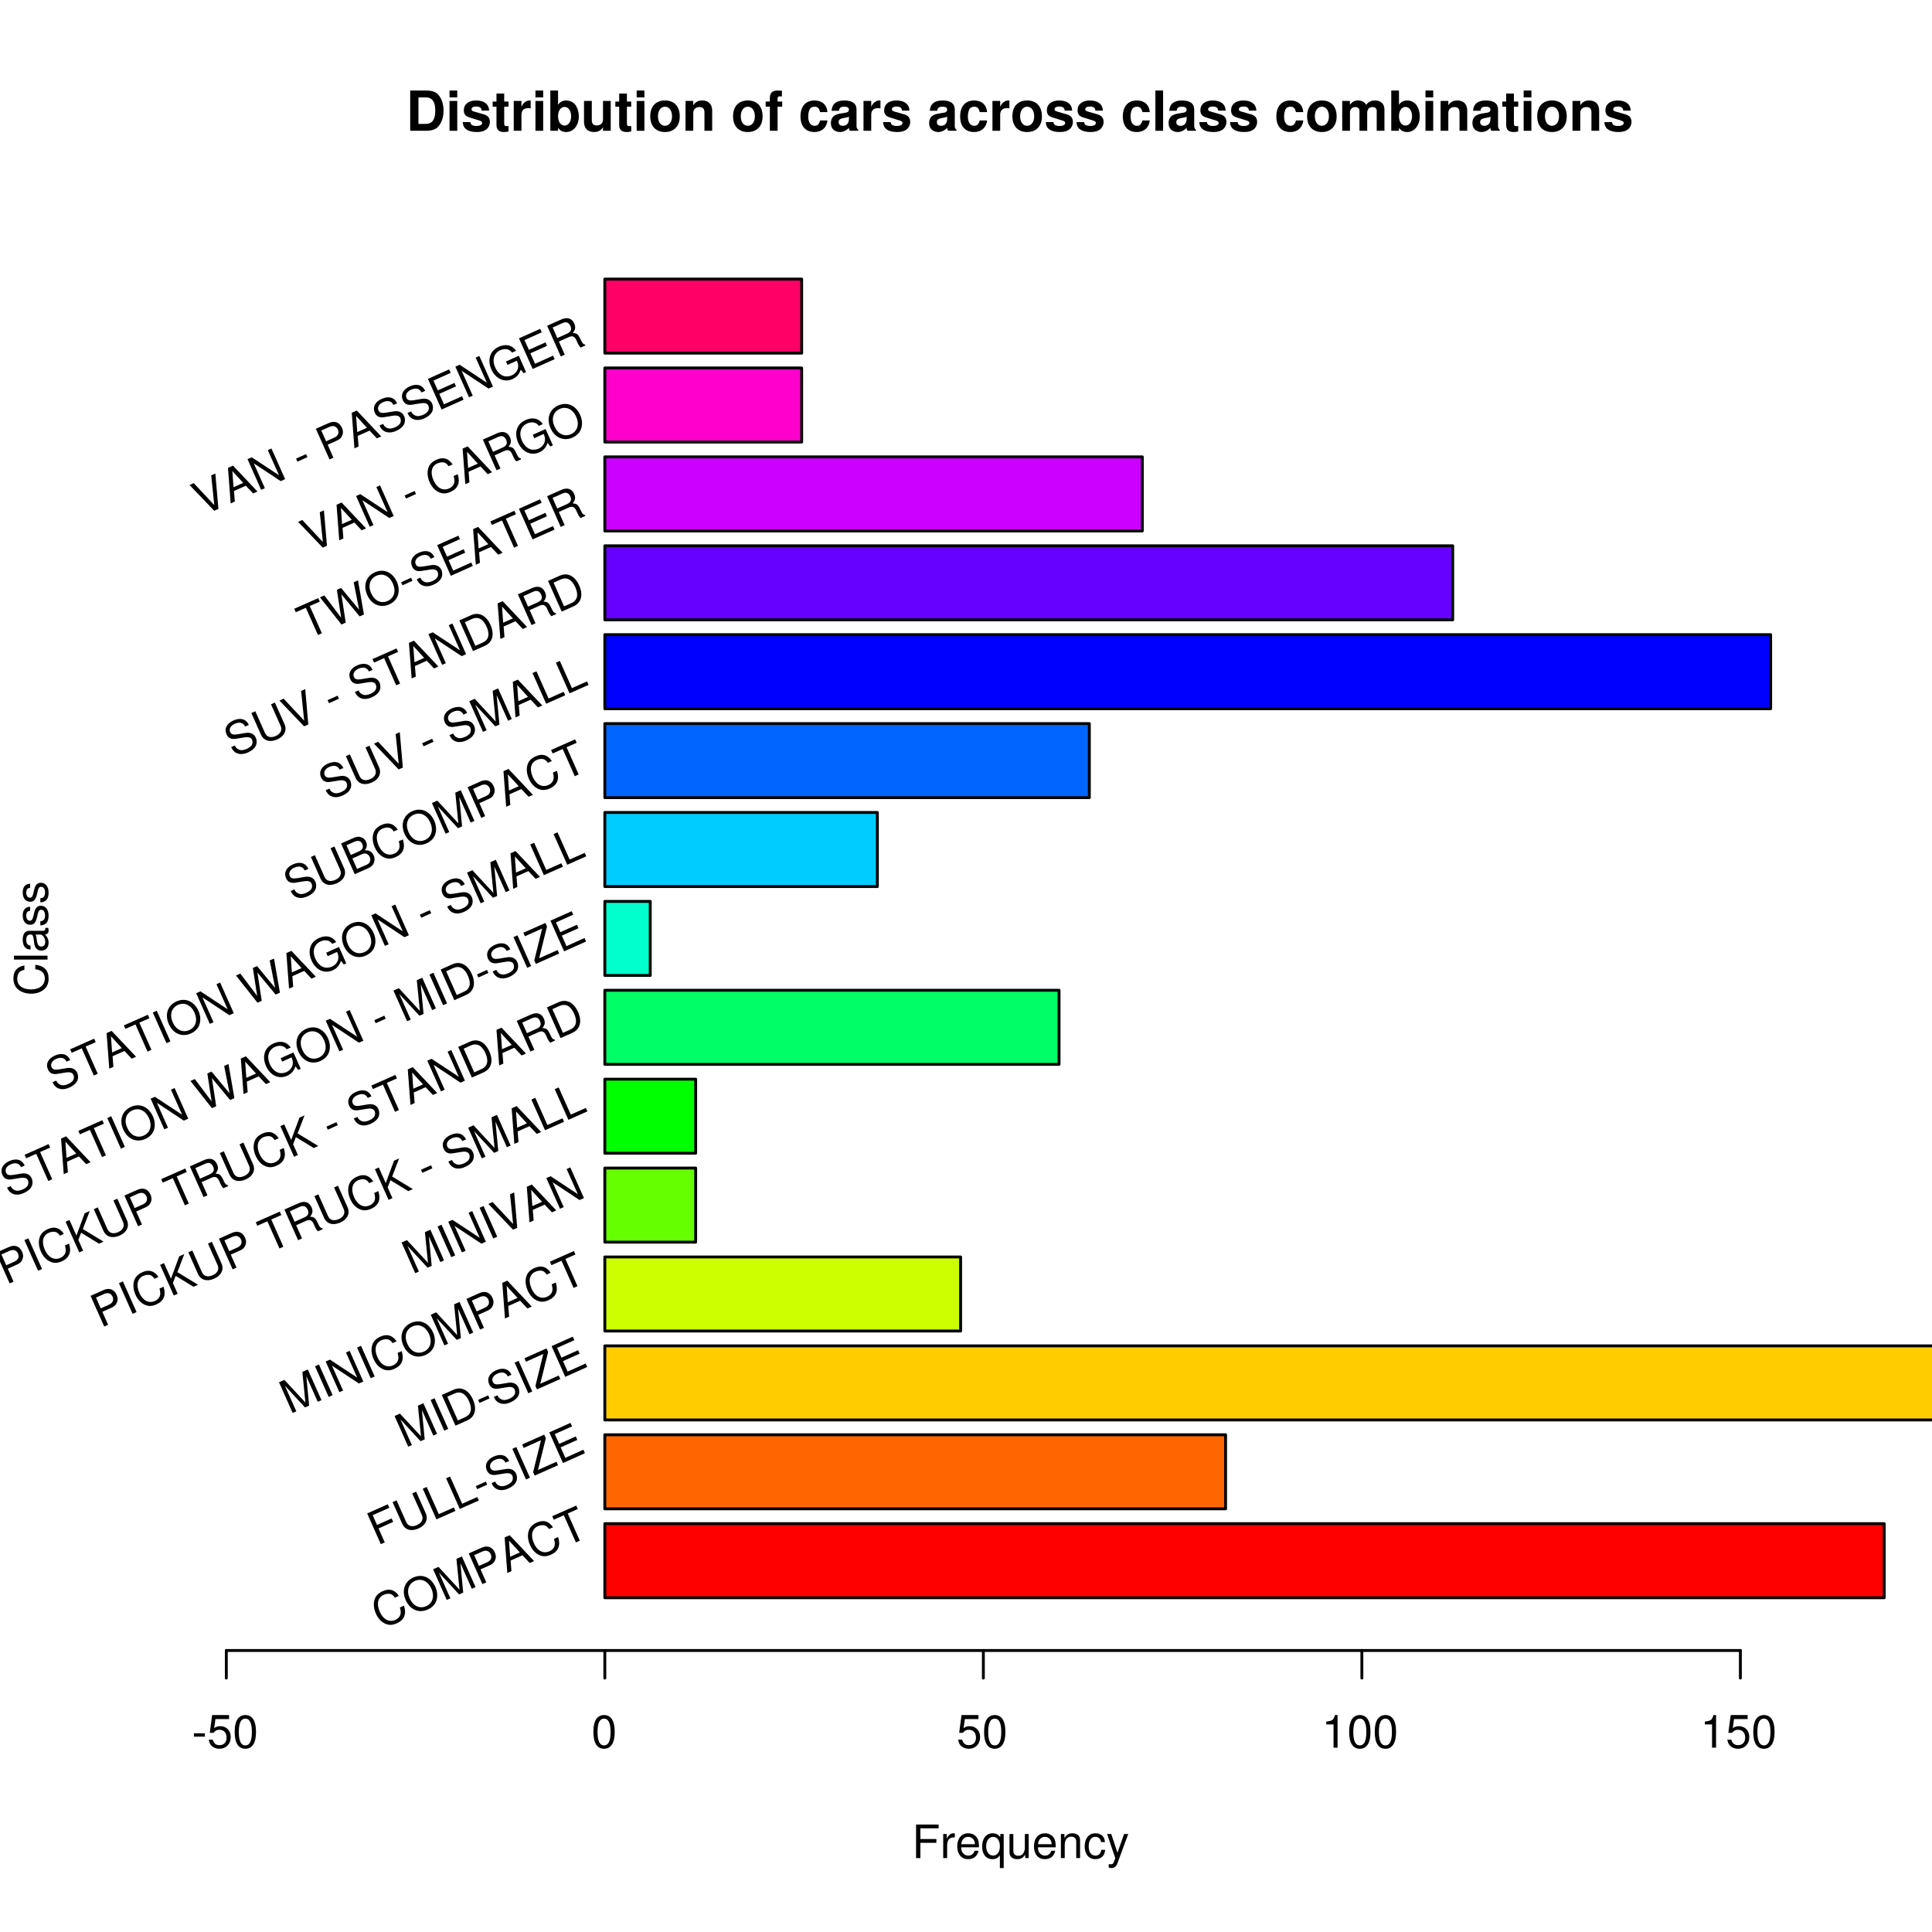 <?xml version="1.0" encoding="UTF-8"?>
<svg xmlns="http://www.w3.org/2000/svg" xmlns:xlink="http://www.w3.org/1999/xlink" width="504pt" height="504pt" viewBox="0 0 504 504" version="1.1">
<defs>
<g>
<symbol overflow="visible" id="glyph0-0">
<path style="stroke:none;" d=""/>
</symbol>
<symbol overflow="visible" id="glyph0-1">
<path style="stroke:none;" d="M 1.109 0 L 5.219 0 C 6.812 0 7.828 -0.375 8.531 -1.219 C 9.359 -2.203 9.812 -3.625 9.812 -5.266 C 9.812 -6.875 9.359 -8.297 8.531 -9.297 C 7.828 -10.141 6.828 -10.5 5.219 -10.5 L 1.109 -10.5 Z M 3.266 -1.797 L 3.266 -8.703 L 5.219 -8.703 C 6.844 -8.703 7.656 -7.562 7.656 -5.25 C 7.656 -2.938 6.844 -1.797 5.219 -1.797 Z M 3.266 -1.797 "/>
</symbol>
<symbol overflow="visible" id="glyph0-2">
<path style="stroke:none;" d="M 2.984 -7.781 L 0.969 -7.781 L 0.969 0 L 2.984 0 Z M 2.984 -10.5 L 0.969 -10.5 L 0.969 -8.703 L 2.984 -8.703 Z M 2.984 -10.5 "/>
</symbol>
<symbol overflow="visible" id="glyph0-3">
<path style="stroke:none;" d="M 7.281 -5.266 C 7.25 -6.922 5.984 -7.906 3.891 -7.906 C 1.922 -7.906 0.688 -6.922 0.688 -5.312 C 0.688 -4.797 0.844 -4.344 1.125 -4.047 C 1.391 -3.781 1.641 -3.641 2.391 -3.406 L 4.797 -2.656 C 5.297 -2.5 5.469 -2.328 5.469 -2.016 C 5.469 -1.547 4.906 -1.25 3.969 -1.25 C 3.453 -1.25 3.047 -1.359 2.781 -1.531 C 2.562 -1.688 2.484 -1.844 2.391 -2.266 L 0.422 -2.266 C 0.469 -0.562 1.734 0.328 4.094 0.328 C 5.172 0.328 6 0.094 6.562 -0.359 C 7.141 -0.828 7.484 -1.547 7.484 -2.312 C 7.484 -3.312 6.984 -3.969 5.969 -4.266 L 3.422 -5 C 2.859 -5.172 2.703 -5.281 2.703 -5.609 C 2.703 -6.031 3.172 -6.328 3.875 -6.328 C 4.844 -6.328 5.312 -5.984 5.328 -5.266 Z M 7.281 -5.266 "/>
</symbol>
<symbol overflow="visible" id="glyph0-4">
<path style="stroke:none;" d="M 4.344 -7.625 L 3.219 -7.625 L 3.219 -9.703 L 1.203 -9.703 L 1.203 -7.625 L 0.203 -7.625 L 0.203 -6.281 L 1.203 -6.281 L 1.203 -1.5 C 1.203 -0.281 1.844 0.328 3.172 0.328 C 3.609 0.328 3.969 0.281 4.344 0.172 L 4.344 -1.234 C 4.141 -1.203 4.016 -1.203 3.875 -1.203 C 3.344 -1.203 3.219 -1.359 3.219 -2.047 L 3.219 -6.281 L 4.344 -6.281 Z M 4.344 -7.625 "/>
</symbol>
<symbol overflow="visible" id="glyph0-5">
<path style="stroke:none;" d="M 0.906 -7.781 L 0.906 0 L 2.922 0 L 2.922 -4.141 C 2.922 -5.312 3.516 -5.906 4.703 -5.906 C 4.906 -5.906 5.062 -5.891 5.328 -5.844 L 5.328 -7.891 C 5.219 -7.906 5.141 -7.906 5.078 -7.906 C 4.156 -7.906 3.359 -7.297 2.922 -6.25 L 2.922 -7.781 Z M 0.906 -7.781 "/>
</symbol>
<symbol overflow="visible" id="glyph0-6">
<path style="stroke:none;" d="M 0.844 -10.5 L 0.844 0 L 2.859 0 L 2.859 -0.797 C 3.359 -0.031 4.031 0.328 5.016 0.328 C 6.875 0.328 8.281 -1.438 8.281 -3.781 C 8.281 -4.844 7.969 -5.906 7.453 -6.656 C 6.922 -7.422 5.969 -7.906 5.016 -7.906 C 4.047 -7.906 3.359 -7.547 2.859 -6.766 L 2.859 -10.5 Z M 4.562 -6.219 C 5.562 -6.219 6.266 -5.219 6.266 -3.781 C 6.266 -2.359 5.562 -1.359 4.562 -1.359 C 3.547 -1.359 2.859 -2.328 2.859 -3.812 C 2.859 -5.234 3.562 -6.219 4.562 -6.219 Z M 4.562 -6.219 "/>
</symbol>
<symbol overflow="visible" id="glyph0-7">
<path style="stroke:none;" d="M 7.797 0 L 7.797 -7.781 L 5.781 -7.781 L 5.781 -2.906 C 5.781 -1.984 5.125 -1.391 4.156 -1.391 C 3.281 -1.391 2.859 -1.844 2.859 -2.781 L 2.859 -7.781 L 0.828 -7.781 L 0.828 -2.359 C 0.828 -0.641 1.781 0.328 3.438 0.328 C 4.5 0.328 5.203 -0.062 5.781 -0.922 L 5.781 0 Z M 7.797 0 "/>
</symbol>
<symbol overflow="visible" id="glyph0-8">
<path style="stroke:none;" d="M 4.344 -7.906 C 1.953 -7.906 0.5 -6.344 0.5 -3.781 C 0.5 -1.219 1.953 0.328 4.344 0.328 C 6.719 0.328 8.203 -1.234 8.203 -3.734 C 8.203 -6.375 6.766 -7.906 4.344 -7.906 Z M 4.344 -6.281 C 5.453 -6.281 6.188 -5.281 6.188 -3.766 C 6.188 -2.312 5.438 -1.297 4.344 -1.297 C 3.25 -1.297 2.516 -2.312 2.516 -3.781 C 2.516 -5.266 3.25 -6.281 4.344 -6.281 Z M 4.344 -6.281 "/>
</symbol>
<symbol overflow="visible" id="glyph0-9">
<path style="stroke:none;" d="M 0.906 -7.781 L 0.906 0 L 2.922 0 L 2.922 -4.672 C 2.922 -5.594 3.578 -6.188 4.547 -6.188 C 5.422 -6.188 5.844 -5.719 5.844 -4.797 L 5.844 0 L 7.859 0 L 7.859 -5.219 C 7.859 -6.922 6.922 -7.906 5.266 -7.906 C 4.203 -7.906 3.5 -7.516 2.922 -6.656 L 2.922 -7.781 Z M 0.906 -7.781 "/>
</symbol>
<symbol overflow="visible" id="glyph0-10">
<path style="stroke:none;" d=""/>
</symbol>
<symbol overflow="visible" id="glyph0-11">
<path style="stroke:none;" d="M 4.516 -7.625 L 3.312 -7.625 L 3.312 -8.391 C 3.312 -8.781 3.484 -8.984 3.859 -8.984 C 4.031 -8.984 4.266 -8.969 4.438 -8.953 L 4.438 -10.453 C 4.062 -10.484 3.562 -10.5 3.281 -10.5 C 1.938 -10.5 1.297 -9.875 1.297 -8.562 L 1.297 -7.625 L 0.203 -7.625 L 0.203 -6.281 L 1.297 -6.281 L 1.297 0 L 3.312 0 L 3.312 -6.281 L 4.516 -6.281 Z M 4.516 -7.625 "/>
</symbol>
<symbol overflow="visible" id="glyph0-12">
<path style="stroke:none;" d="M 7.516 -4.875 C 7.375 -6.766 6.109 -7.906 4.156 -7.906 C 1.844 -7.906 0.484 -6.375 0.484 -3.734 C 0.484 -1.172 1.828 0.328 4.141 0.328 C 6.016 0.328 7.328 -0.828 7.516 -2.688 L 5.594 -2.688 C 5.328 -1.688 4.922 -1.297 4.156 -1.297 C 3.125 -1.297 2.5 -2.219 2.5 -3.734 C 2.5 -4.469 2.656 -5.156 2.891 -5.625 C 3.125 -6.047 3.578 -6.281 4.156 -6.281 C 4.969 -6.281 5.359 -5.891 5.594 -4.875 Z M 7.516 -4.875 "/>
</symbol>
<symbol overflow="visible" id="glyph0-13">
<path style="stroke:none;" d="M 7.547 -0.25 C 7.188 -0.578 7.094 -0.797 7.094 -1.203 L 7.094 -5.516 C 7.094 -7.109 6 -7.906 3.906 -7.906 C 1.797 -7.906 0.703 -7.016 0.578 -5.219 L 2.516 -5.219 C 2.625 -6.016 2.953 -6.281 3.953 -6.281 C 4.719 -6.281 5.109 -6.016 5.109 -5.5 C 5.109 -5.25 4.984 -5.016 4.766 -4.891 C 4.5 -4.75 4.5 -4.75 3.5 -4.594 L 2.688 -4.453 C 1.156 -4.188 0.406 -3.406 0.406 -2 C 0.406 -1.344 0.594 -0.797 0.953 -0.406 C 1.391 0.062 2.078 0.328 2.766 0.328 C 3.625 0.328 4.422 -0.047 5.125 -0.781 C 5.125 -0.375 5.172 -0.234 5.359 0 L 7.547 0 Z M 5.109 -3.125 C 5.109 -1.953 4.531 -1.297 3.516 -1.297 C 2.844 -1.297 2.422 -1.656 2.422 -2.234 C 2.422 -2.844 2.734 -3.125 3.578 -3.297 L 4.266 -3.422 C 4.797 -3.531 4.891 -3.562 5.109 -3.672 Z M 5.109 -3.125 "/>
</symbol>
<symbol overflow="visible" id="glyph0-14">
<path style="stroke:none;" d="M 2.984 -10.5 L 0.969 -10.5 L 0.969 0 L 2.984 0 Z M 2.984 -10.5 "/>
</symbol>
<symbol overflow="visible" id="glyph0-15">
<path style="stroke:none;" d="M 0.859 -7.781 L 0.859 0 L 2.875 0 L 2.875 -4.672 C 2.875 -5.625 3.406 -6.188 4.266 -6.188 C 4.938 -6.188 5.359 -5.812 5.359 -5.188 L 5.359 0 L 7.375 0 L 7.375 -4.672 C 7.375 -5.625 7.891 -6.188 8.766 -6.188 C 9.438 -6.188 9.859 -5.812 9.859 -5.188 L 9.859 0 L 11.875 0 L 11.875 -5.5 C 11.875 -7.016 10.953 -7.906 9.391 -7.906 C 8.406 -7.906 7.719 -7.562 7.109 -6.75 C 6.734 -7.484 5.969 -7.906 5 -7.906 C 4.109 -7.906 3.531 -7.609 2.859 -6.812 L 2.859 -7.781 Z M 0.859 -7.781 "/>
</symbol>
<symbol overflow="visible" id="glyph1-0">
<path style="stroke:none;" d=""/>
</symbol>
<symbol overflow="visible" id="glyph1-1">
<path style="stroke:none;" d="M 2.203 -3.984 L 6.375 -3.984 L 6.375 -4.969 L 2.203 -4.969 L 2.203 -7.766 L 6.953 -7.766 L 6.953 -8.75 L 1.078 -8.75 L 1.078 0 L 2.203 0 Z M 2.203 -3.984 "/>
</symbol>
<symbol overflow="visible" id="glyph1-2">
<path style="stroke:none;" d="M 0.828 -6.281 L 0.828 0 L 1.844 0 L 1.844 -3.266 C 1.844 -4.156 2.062 -4.75 2.547 -5.094 C 2.859 -5.328 3.156 -5.406 3.859 -5.406 L 3.859 -6.438 C 3.688 -6.453 3.594 -6.469 3.469 -6.469 C 2.812 -6.469 2.328 -6.078 1.75 -5.141 L 1.75 -6.281 Z M 0.828 -6.281 "/>
</symbol>
<symbol overflow="visible" id="glyph1-3">
<path style="stroke:none;" d="M 6.156 -2.812 C 6.156 -3.766 6.078 -4.344 5.906 -4.812 C 5.5 -5.844 4.531 -6.469 3.359 -6.469 C 1.609 -6.469 0.484 -5.125 0.484 -3.062 C 0.484 -1 1.578 0.281 3.344 0.281 C 4.781 0.281 5.766 -0.547 6.031 -1.906 L 5.016 -1.906 C 4.734 -1.078 4.172 -0.641 3.375 -0.641 C 2.734 -0.641 2.203 -0.938 1.859 -1.469 C 1.625 -1.828 1.531 -2.188 1.531 -2.812 Z M 1.547 -3.625 C 1.625 -4.781 2.344 -5.547 3.344 -5.547 C 4.328 -5.547 5.094 -4.734 5.094 -3.703 C 5.094 -3.672 5.094 -3.641 5.078 -3.625 Z M 1.547 -3.625 "/>
</symbol>
<symbol overflow="visible" id="glyph1-4">
<path style="stroke:none;" d="M 5.938 2.609 L 5.938 -6.281 L 5.047 -6.281 L 5.047 -5.453 C 4.578 -6.109 3.875 -6.469 3.047 -6.469 C 1.391 -6.469 0.312 -5.109 0.312 -3.031 C 0.312 -0.984 1.344 0.281 3 0.281 C 3.875 0.281 4.469 -0.031 4.938 -0.719 L 4.938 2.609 Z M 3.188 -5.531 C 4.266 -5.531 4.938 -4.578 4.938 -3.062 C 4.938 -1.625 4.25 -0.656 3.188 -0.656 C 2.094 -0.656 1.359 -1.625 1.359 -3.094 C 1.359 -4.547 2.094 -5.531 3.188 -5.531 Z M 3.188 -5.531 "/>
</symbol>
<symbol overflow="visible" id="glyph1-5">
<path style="stroke:none;" d="M 5.781 0 L 5.781 -6.281 L 4.781 -6.281 L 4.781 -2.719 C 4.781 -1.438 4.109 -0.594 3.078 -0.594 C 2.281 -0.594 1.781 -1.078 1.781 -1.844 L 1.781 -6.281 L 0.781 -6.281 L 0.781 -1.438 C 0.781 -0.391 1.562 0.281 2.781 0.281 C 3.703 0.281 4.297 -0.047 4.891 -0.875 L 4.891 0 Z M 5.781 0 "/>
</symbol>
<symbol overflow="visible" id="glyph1-6">
<path style="stroke:none;" d="M 0.844 -6.281 L 0.844 0 L 1.844 0 L 1.844 -3.469 C 1.844 -4.75 2.516 -5.594 3.547 -5.594 C 4.344 -5.594 4.844 -5.109 4.844 -4.359 L 4.844 0 L 5.844 0 L 5.844 -4.75 C 5.844 -5.797 5.062 -6.469 3.859 -6.469 C 2.922 -6.469 2.312 -6.109 1.766 -5.234 L 1.766 -6.281 Z M 0.844 -6.281 "/>
</symbol>
<symbol overflow="visible" id="glyph1-7">
<path style="stroke:none;" d="M 5.656 -4.172 C 5.609 -4.781 5.469 -5.188 5.234 -5.531 C 4.797 -6.125 4.047 -6.469 3.172 -6.469 C 1.469 -6.469 0.375 -5.125 0.375 -3.031 C 0.375 -1.016 1.453 0.281 3.156 0.281 C 4.656 0.281 5.609 -0.625 5.719 -2.156 L 4.719 -2.156 C 4.547 -1.156 4.031 -0.641 3.188 -0.641 C 2.078 -0.641 1.422 -1.547 1.422 -3.031 C 1.422 -4.609 2.062 -5.547 3.156 -5.547 C 4 -5.547 4.531 -5.047 4.641 -4.172 Z M 5.656 -4.172 "/>
</symbol>
<symbol overflow="visible" id="glyph1-8">
<path style="stroke:none;" d="M 4.656 -6.281 L 2.922 -1.391 L 1.312 -6.281 L 0.234 -6.281 L 2.359 0.031 L 1.984 1.016 C 1.828 1.469 1.594 1.625 1.172 1.625 C 1.031 1.625 0.859 1.609 0.641 1.562 L 0.641 2.453 C 0.859 2.562 1.062 2.609 1.312 2.609 C 1.641 2.609 1.984 2.516 2.25 2.312 C 2.562 2.094 2.75 1.828 2.938 1.312 L 5.734 -6.281 Z M 4.656 -6.281 "/>
</symbol>
<symbol overflow="visible" id="glyph1-9">
<path style="stroke:none;" d="M 3.406 -3.75 L 0.547 -3.75 L 0.547 -2.875 L 3.406 -2.875 Z M 3.406 -3.75 "/>
</symbol>
<symbol overflow="visible" id="glyph1-10">
<path style="stroke:none;" d="M 5.719 -8.516 L 1.312 -8.516 L 0.688 -3.875 L 1.656 -3.875 C 2.141 -4.469 2.562 -4.672 3.219 -4.672 C 4.359 -4.672 5.078 -3.891 5.078 -2.625 C 5.078 -1.406 4.375 -0.656 3.219 -0.656 C 2.297 -0.656 1.734 -1.125 1.469 -2.094 L 0.422 -2.094 C 0.562 -1.391 0.688 -1.062 0.938 -0.75 C 1.422 -0.094 2.281 0.281 3.234 0.281 C 4.953 0.281 6.156 -0.969 6.156 -2.766 C 6.156 -4.453 5.047 -5.609 3.406 -5.609 C 2.812 -5.609 2.328 -5.453 1.844 -5.094 L 2.172 -7.469 L 5.719 -7.469 Z M 5.719 -8.516 "/>
</symbol>
<symbol overflow="visible" id="glyph1-11">
<path style="stroke:none;" d="M 3.297 -8.516 C 2.516 -8.516 1.781 -8.156 1.344 -7.578 C 0.797 -6.828 0.516 -5.688 0.516 -4.109 C 0.516 -1.25 1.469 0.281 3.297 0.281 C 5.094 0.281 6.078 -1.25 6.078 -4.047 C 6.078 -5.703 5.812 -6.797 5.25 -7.578 C 4.812 -8.172 4.109 -8.516 3.297 -8.516 Z M 3.297 -7.578 C 4.438 -7.578 5 -6.422 5 -4.141 C 5 -1.734 4.453 -0.594 3.281 -0.594 C 2.156 -0.594 1.594 -1.781 1.594 -4.109 C 1.594 -6.438 2.156 -7.578 3.297 -7.578 Z M 3.297 -7.578 "/>
</symbol>
<symbol overflow="visible" id="glyph1-12">
<path style="stroke:none;" d="M 3.109 -6.062 L 3.109 0 L 4.156 0 L 4.156 -8.516 L 3.469 -8.516 C 3.094 -7.203 2.859 -7.016 1.219 -6.812 L 1.219 -6.062 Z M 3.109 -6.062 "/>
</symbol>
<symbol overflow="visible" id="glyph2-0">
<path style="stroke:none;" d=""/>
</symbol>
<symbol overflow="visible" id="glyph2-1">
<path style="stroke:none;" d="M -6.031 -7.938 C -7.953 -7.594 -8.891 -6.484 -8.891 -4.578 C -8.891 -3.391 -8.516 -2.453 -7.797 -1.797 C -6.938 -1.016 -5.688 -0.578 -4.266 -0.578 C -2.828 -0.578 -1.594 -1.016 -0.75 -1.844 C -0.047 -2.516 0.281 -3.391 0.281 -4.531 C 0.281 -6.656 -0.875 -7.859 -3.188 -8.125 L -3.188 -6.969 C -2.594 -6.875 -2.188 -6.75 -1.844 -6.578 C -1.109 -6.219 -0.703 -5.469 -0.703 -4.531 C -0.703 -2.797 -2.094 -1.688 -4.281 -1.688 C -6.531 -1.688 -7.906 -2.75 -7.906 -4.438 C -7.906 -5.141 -7.688 -5.812 -7.359 -6.172 C -7.062 -6.484 -6.688 -6.672 -6.031 -6.797 Z M -6.031 -7.938 "/>
</symbol>
<symbol overflow="visible" id="glyph2-2">
<path style="stroke:none;" d="M -8.75 -1.828 L -8.75 -0.812 L 0 -0.812 L 0 -1.828 Z M -8.75 -1.828 "/>
</symbol>
<symbol overflow="visible" id="glyph2-3">
<path style="stroke:none;" d="M -0.594 -6.422 C -0.562 -6.312 -0.562 -6.266 -0.562 -6.203 C -0.562 -5.859 -0.75 -5.656 -1.062 -5.656 L -4.75 -5.656 C -5.875 -5.656 -6.469 -4.844 -6.469 -3.297 C -6.469 -2.391 -6.203 -1.625 -5.734 -1.219 C -5.406 -0.922 -5.047 -0.797 -4.422 -0.781 L -4.422 -1.781 C -5.203 -1.875 -5.547 -2.328 -5.547 -3.266 C -5.547 -4.156 -5.203 -4.672 -4.609 -4.672 L -4.344 -4.672 C -3.922 -4.672 -3.75 -4.422 -3.641 -3.625 C -3.469 -2.203 -3.422 -1.984 -3.266 -1.609 C -2.969 -0.875 -2.406 -0.5 -1.578 -0.5 C -0.438 -0.5 0.281 -1.297 0.281 -2.562 C 0.281 -3.359 0 -4 -0.641 -4.703 C -0.016 -4.781 0.281 -5.094 0.281 -5.734 C 0.281 -5.938 0.25 -6.094 0.172 -6.422 Z M -1.984 -4.672 C -1.641 -4.672 -1.438 -4.578 -1.156 -4.266 C -0.797 -3.859 -0.594 -3.375 -0.594 -2.781 C -0.594 -2 -0.969 -1.547 -1.609 -1.547 C -2.266 -1.547 -2.609 -1.984 -2.766 -3.062 C -2.906 -4.109 -2.953 -4.328 -3.109 -4.672 Z M -1.984 -4.672 "/>
</symbol>
<symbol overflow="visible" id="glyph2-4">
<path style="stroke:none;" d="M -4.531 -5.25 C -5.766 -5.25 -6.469 -4.422 -6.469 -2.969 C -6.469 -1.516 -5.719 -0.562 -4.547 -0.562 C -3.562 -0.562 -3.094 -1.062 -2.734 -2.562 L -2.516 -3.484 C -2.344 -4.188 -2.094 -4.469 -1.625 -4.469 C -1.047 -4.469 -0.641 -3.875 -0.641 -3 C -0.641 -2.453 -0.797 -2 -1.062 -1.75 C -1.25 -1.594 -1.422 -1.531 -1.875 -1.469 L -1.875 -0.406 C -0.422 -0.453 0.281 -1.266 0.281 -2.922 C 0.281 -4.5 -0.5 -5.516 -1.719 -5.516 C -2.656 -5.516 -3.172 -4.984 -3.469 -3.734 L -3.703 -2.766 C -3.891 -1.953 -4.156 -1.609 -4.594 -1.609 C -5.172 -1.609 -5.547 -2.125 -5.547 -2.938 C -5.547 -3.75 -5.203 -4.172 -4.531 -4.203 Z M -4.531 -5.25 "/>
</symbol>
<symbol overflow="visible" id="glyph3-0">
<path style="stroke:none;" d=""/>
</symbol>
<symbol overflow="visible" id="glyph3-1">
<path style="stroke:none;" d="M 4.797 -8.75 C 3.703 -10.359 2.312 -10.766 0.578 -9.984 C -0.516 -9.5 -1.234 -8.781 -1.531 -7.859 C -1.906 -6.75 -1.781 -5.438 -1.203 -4.125 C -0.625 -2.812 0.281 -1.859 1.375 -1.438 C 2.281 -1.062 3.203 -1.125 4.25 -1.594 C 6.188 -2.453 6.828 -4 6.125 -6.203 L 5.062 -5.734 C 5.219 -5.172 5.281 -4.75 5.266 -4.359 C 5.234 -3.547 4.719 -2.859 3.859 -2.484 C 2.281 -1.781 0.688 -2.594 -0.188 -4.594 C -1.109 -6.656 -0.703 -8.344 0.828 -9.031 C 1.484 -9.312 2.188 -9.375 2.641 -9.234 C 3.047 -9.094 3.375 -8.828 3.75 -8.281 Z M 4.797 -8.75 "/>
</symbol>
<symbol overflow="visible" id="glyph3-2">
<path style="stroke:none;" d="M 0.656 -10.031 C -1.641 -9 -2.453 -6.625 -1.344 -4.125 C -0.234 -1.625 2.078 -0.625 4.391 -1.656 C 5.344 -2.078 6.094 -2.766 6.484 -3.578 C 7.031 -4.719 7 -6.188 6.422 -7.5 C 5.266 -10.078 3 -11.062 0.656 -10.031 Z M 1.047 -9.125 C 2.781 -9.891 4.484 -9.078 5.375 -7.062 C 6.234 -5.125 5.688 -3.297 4 -2.547 C 2.281 -1.781 0.562 -2.594 -0.312 -4.578 C -1.188 -6.547 -0.656 -8.359 1.047 -9.125 Z M 1.047 -9.125 "/>
</symbol>
<symbol overflow="visible" id="glyph3-3">
<path style="stroke:none;" d="M 5.125 -2.281 L 4.391 -9.969 L 7.375 -3.281 L 8.344 -3.719 L 4.781 -11.719 L 3.359 -11.078 L 4.156 -3.078 L -1.328 -9 L -2.734 -8.375 L 0.828 -0.375 L 1.781 -0.797 L -1.203 -7.484 L 4.047 -1.812 Z M 5.125 -2.281 "/>
</symbol>
<symbol overflow="visible" id="glyph3-4">
<path style="stroke:none;" d="M 0.516 -4.281 L 3.031 -5.406 C 3.656 -5.688 4.062 -6.078 4.297 -6.656 C 4.594 -7.312 4.578 -7.922 4.25 -8.672 C 3.578 -10.172 2.312 -10.625 0.734 -9.906 L -2.562 -8.438 L 1 -0.438 L 2.016 -0.891 Z M 0.109 -5.172 L -1.141 -7.984 L 0.984 -8.938 C 1.969 -9.375 2.781 -9.094 3.172 -8.234 C 3.562 -7.344 3.219 -6.562 2.234 -6.125 Z M 0.109 -5.172 "/>
</symbol>
<symbol overflow="visible" id="glyph3-5">
<path style="stroke:none;" d="M 4.141 -4.703 L 6.031 -2.688 L 7.172 -3.188 L 0.797 -9.938 L -0.516 -9.359 L 0.188 -0.078 L 1.266 -0.562 L 1.047 -3.328 Z M 3.453 -5.438 L 0.922 -4.312 L 0.625 -8.531 Z M 3.453 -5.438 "/>
</symbol>
<symbol overflow="visible" id="glyph3-6">
<path style="stroke:none;" d="M 0.719 -8.828 L 3.344 -9.984 L 2.938 -10.891 L -3.328 -8.109 L -2.922 -7.203 L -0.297 -8.359 L 2.859 -1.266 L 3.875 -1.734 Z M 0.719 -8.828 "/>
</symbol>
<symbol overflow="visible" id="glyph3-7">
<path style="stroke:none;" d="M 0.391 -4.531 L 4.203 -6.234 L 3.812 -7.141 L 0 -5.438 L -1.141 -7.984 L 3.203 -9.922 L 2.797 -10.828 L -2.578 -8.438 L 0.984 -0.438 L 2.016 -0.891 Z M 0.391 -4.531 "/>
</symbol>
<symbol overflow="visible" id="glyph3-8">
<path style="stroke:none;" d="M 2.484 -10.688 L 4.984 -5.078 C 5.469 -3.984 4.984 -2.984 3.719 -2.422 C 3.109 -2.156 2.562 -2.078 2.062 -2.188 C 1.531 -2.328 1.172 -2.641 0.891 -3.266 L -1.609 -8.875 L -2.641 -8.406 L -0.141 -2.797 C 0.578 -1.156 2.203 -0.688 4.109 -1.531 C 5.969 -2.359 6.719 -3.922 6 -5.531 L 3.5 -11.141 Z M 2.484 -10.688 "/>
</symbol>
<symbol overflow="visible" id="glyph3-9">
<path style="stroke:none;" d="M -1.656 -8.844 L -2.688 -8.391 L 0.875 -0.391 L 5.844 -2.594 L 5.438 -3.5 L 1.5 -1.75 Z M -1.656 -8.844 "/>
</symbol>
<symbol overflow="visible" id="glyph3-10">
<path style="stroke:none;" d="M 1.578 -4.812 L -1.031 -3.641 L -0.672 -2.844 L 1.938 -4.016 Z M 1.578 -4.812 "/>
</symbol>
<symbol overflow="visible" id="glyph3-11">
<path style="stroke:none;" d="M 4.016 -8.562 C 3.312 -10.109 1.844 -10.547 0 -9.734 C -1.75 -8.953 -2.453 -7.562 -1.812 -6.125 C -1.375 -5.141 -0.578 -4.766 0.609 -4.953 L 2.828 -5.312 C 3.938 -5.5 4.594 -5.297 4.859 -4.672 C 5.047 -4.25 5 -3.703 4.781 -3.312 C 4.547 -2.953 4.109 -2.594 3.469 -2.312 C 2.609 -1.922 1.922 -1.875 1.328 -2.172 C 0.859 -2.391 0.562 -2.719 0.359 -3.203 L -0.594 -2.781 C -0.266 -2.047 0.094 -1.641 0.609 -1.328 C 1.484 -0.828 2.578 -0.844 3.797 -1.391 C 4.75 -1.812 5.422 -2.375 5.766 -3 C 6.125 -3.656 6.141 -4.531 5.828 -5.234 C 5.391 -6.219 4.453 -6.656 3.234 -6.484 L 0.984 -6.109 C -0.078 -5.953 -0.578 -6.109 -0.859 -6.719 C -1.219 -7.531 -0.734 -8.375 0.328 -8.859 C 1.609 -9.422 2.578 -9.156 3.047 -8.141 Z M 4.016 -8.562 "/>
</symbol>
<symbol overflow="visible" id="glyph3-12">
<path style="stroke:none;" d="M -1.438 -8.953 L -2.469 -8.484 L 1.094 -0.484 L 2.125 -0.953 Z M -1.438 -8.953 "/>
</symbol>
<symbol overflow="visible" id="glyph3-13">
<path style="stroke:none;" d="M 2.797 -10.828 L -2.953 -8.266 L -2.547 -7.359 L 1.953 -9.375 L -0.094 -1.047 L 0.312 -0.141 L 6.391 -2.844 L 5.984 -3.75 L 1.172 -1.609 L 3.219 -9.891 Z M 2.797 -10.828 "/>
</symbol>
<symbol overflow="visible" id="glyph3-14">
<path style="stroke:none;" d="M 0.391 -4.531 L 4.734 -6.469 L 4.344 -7.375 L 0 -5.438 L -1.141 -7.984 L 3.359 -10 L 2.953 -10.906 L -2.578 -8.438 L 0.984 -0.438 L 6.719 -3 L 6.312 -3.906 L 1.609 -1.797 Z M 0.391 -4.531 "/>
</symbol>
<symbol overflow="visible" id="glyph3-15">
<path style="stroke:none;" d="M 0.969 -0.438 L 4.047 -1.812 C 6.062 -2.703 6.641 -4.766 5.531 -7.25 C 4.422 -9.734 2.516 -10.703 0.484 -9.812 L -2.594 -8.438 Z M 1.594 -1.797 L -1.156 -7.984 L 0.719 -8.828 C 2.297 -9.516 3.609 -8.828 4.516 -6.797 C 5.422 -4.766 5.047 -3.328 3.469 -2.641 Z M 1.594 -1.797 "/>
</symbol>
<symbol overflow="visible" id="glyph3-16">
<path style="stroke:none;" d="M 3.516 -11.156 L 2.562 -10.719 L 5.484 -4.172 L -1.625 -8.859 L -2.734 -8.375 L 0.828 -0.375 L 1.797 -0.797 L -1.094 -7.281 L 5.922 -2.641 L 7.078 -3.156 Z M 3.516 -11.156 "/>
</symbol>
<symbol overflow="visible" id="glyph3-17">
<path style="stroke:none;" d="M 4.297 -1.906 L 3.5 -11.141 L 2.422 -10.656 L 3.219 -2.906 L -2.141 -8.641 L -3.234 -8.141 L 3.203 -1.422 Z M 4.297 -1.906 "/>
</symbol>
<symbol overflow="visible" id="glyph3-18">
<path style="stroke:none;" d="M 0.641 -3.641 L 1.359 -5.516 L 6.016 -2.672 L 7.203 -3.203 L 1.812 -6.484 L 3.625 -11.203 L 2.297 -10.609 L 0.141 -4.781 L -1.672 -8.844 L -2.688 -8.391 L 0.875 -0.391 L 1.891 -0.844 Z M 0.641 -3.641 "/>
</symbol>
<symbol overflow="visible" id="glyph3-19">
<path style="stroke:none;" d=""/>
</symbol>
<symbol overflow="visible" id="glyph3-20">
<path style="stroke:none;" d="M 0.516 -4.344 L 3.141 -5.516 C 4.047 -5.922 4.656 -5.656 5.094 -4.672 L 5.406 -3.953 C 5.625 -3.469 5.922 -3.031 6.203 -2.766 L 7.438 -3.312 L 7.328 -3.562 C 6.828 -3.656 6.625 -3.906 6.141 -4.969 C 5.531 -6.281 5.141 -6.562 4.125 -6.562 C 4.828 -7.391 4.938 -8.109 4.531 -9.031 C 3.922 -10.406 2.703 -10.797 1.141 -10.094 L -2.547 -8.453 L 1.016 -0.453 L 2.047 -0.906 Z M 0.109 -5.25 L -1.109 -8 L 1.359 -9.109 C 1.922 -9.359 2.281 -9.422 2.641 -9.297 C 3 -9.188 3.297 -8.891 3.516 -8.406 C 3.938 -7.469 3.656 -6.828 2.578 -6.359 Z M 0.109 -5.25 "/>
</symbol>
<symbol overflow="visible" id="glyph3-21">
<path style="stroke:none;" d="M 8.156 -3.625 L 6.609 -12.531 L 5.484 -12.031 L 6.906 -4.875 L 2.188 -10.562 L 1.094 -10.078 L 2.219 -2.781 L -2.172 -8.609 L -3.312 -8.109 L 2.297 -1.016 L 3.406 -1.516 L 2.281 -8.875 L 7.031 -3.141 Z M 8.156 -3.625 "/>
</symbol>
<symbol overflow="visible" id="glyph3-22">
<path style="stroke:none;" d="M 5.906 -7.688 L 2.562 -6.188 L 2.953 -5.297 L 5.391 -6.391 L 5.5 -6.156 C 6.125 -4.75 5.547 -3.234 4.094 -2.578 C 3.266 -2.219 2.391 -2.188 1.703 -2.5 C 0.906 -2.844 0.172 -3.656 -0.266 -4.641 C -1.141 -6.594 -0.594 -8.391 1.094 -9.141 C 2.312 -9.672 3.469 -9.453 4.141 -8.516 L 5.188 -8.969 C 4.172 -10.469 2.547 -10.859 0.719 -10.047 C -0.266 -9.609 -0.938 -9 -1.344 -8.203 C -1.922 -7.047 -1.906 -5.578 -1.25 -4.125 C -0.156 -1.672 2.094 -0.641 4.25 -1.594 C 5.328 -2.078 6.031 -2.875 6.422 -4.078 L 7.141 -3.125 L 7.797 -3.422 Z M 5.906 -7.688 "/>
</symbol>
<symbol overflow="visible" id="glyph3-23">
<path style="stroke:none;" d="M 0.875 -0.391 L 4.469 -1.984 C 5.219 -2.328 5.703 -2.797 5.906 -3.438 C 6.125 -4.016 6.094 -4.688 5.812 -5.312 C 5.391 -6.266 4.688 -6.672 3.484 -6.609 C 4.062 -7.266 4.188 -8.047 3.828 -8.859 C 3.578 -9.422 3.125 -9.859 2.531 -10.031 C 1.938 -10.25 1.312 -10.172 0.547 -9.828 L -2.688 -8.391 Z M -0.141 -5.391 L -1.266 -7.938 L 0.703 -8.812 C 1.266 -9.062 1.625 -9.125 2 -9.047 C 2.375 -8.953 2.656 -8.688 2.859 -8.25 C 3.047 -7.812 3.062 -7.406 2.875 -7.078 C 2.688 -6.734 2.391 -6.516 1.828 -6.266 Z M 1.484 -1.75 L 0.266 -4.5 L 2.75 -5.594 C 3.25 -5.828 3.641 -5.844 3.984 -5.688 C 4.344 -5.547 4.625 -5.266 4.797 -4.859 C 4.969 -4.484 5 -4.078 4.859 -3.703 C 4.75 -3.328 4.469 -3.078 3.969 -2.844 Z M 1.484 -1.75 "/>
</symbol>
</g>
</defs>
<g id="surface227">
<rect x="0" y="0" width="504" height="504" style="fill:rgb(100%,100%,100%);fill-opacity:1;stroke:none;"/>
<path style="fill-rule:nonzero;fill:rgb(100%,0%,0%);fill-opacity:1;stroke-width:0.75;stroke-linecap:round;stroke-linejoin:round;stroke:rgb(0%,0%,0%);stroke-opacity:1;stroke-miterlimit:10;" d="M 157.781 416.801 L 491.531 416.801 L 491.531 397.477 L 157.781 397.477 Z M 157.781 416.801 "/>
<path style="fill-rule:nonzero;fill:rgb(100%,40%,0%);fill-opacity:1;stroke-width:0.75;stroke-linecap:round;stroke-linejoin:round;stroke:rgb(0%,0%,0%);stroke-opacity:1;stroke-miterlimit:10;" d="M 157.781 393.609 L 319.719 393.609 L 319.719 374.285 L 157.781 374.285 Z M 157.781 393.609 "/>
<path style="fill-rule:nonzero;fill:rgb(100%,80%,0%);fill-opacity:1;stroke-width:0.75;stroke-linecap:round;stroke-linejoin:round;stroke:rgb(0%,0%,0%);stroke-opacity:1;stroke-miterlimit:10;" d="M 157.781 370.418 L 521.156 370.418 L 521.156 351.094 L 157.781 351.094 Z M 157.781 370.418 "/>
<path style="fill-rule:nonzero;fill:rgb(80%,100%,0%);fill-opacity:1;stroke-width:0.75;stroke-linecap:round;stroke-linejoin:round;stroke:rgb(0%,0%,0%);stroke-opacity:1;stroke-miterlimit:10;" d="M 157.781 347.227 L 250.598 347.227 L 250.598 327.902 L 157.781 327.902 Z M 157.781 347.227 "/>
<path style="fill-rule:nonzero;fill:rgb(40%,100%,0%);fill-opacity:1;stroke-width:0.75;stroke-linecap:round;stroke-linejoin:round;stroke:rgb(0%,0%,0%);stroke-opacity:1;stroke-miterlimit:10;" d="M 157.781 324.035 L 181.48 324.035 L 181.48 304.711 L 157.781 304.711 Z M 157.781 324.035 "/>
<path style="fill-rule:nonzero;fill:rgb(0%,100%,0%);fill-opacity:1;stroke-width:0.75;stroke-linecap:round;stroke-linejoin:round;stroke:rgb(0%,0%,0%);stroke-opacity:1;stroke-miterlimit:10;" d="M 157.781 300.844 L 181.48 300.844 L 181.48 281.52 L 157.781 281.52 Z M 157.781 300.844 "/>
<path style="fill-rule:nonzero;fill:rgb(0%,100%,40%);fill-opacity:1;stroke-width:0.75;stroke-linecap:round;stroke-linejoin:round;stroke:rgb(0%,0%,0%);stroke-opacity:1;stroke-miterlimit:10;" d="M 157.781 277.652 L 276.273 277.652 L 276.273 258.328 L 157.781 258.328 Z M 157.781 277.652 "/>
<path style="fill-rule:nonzero;fill:rgb(0%,100%,80%);fill-opacity:1;stroke-width:0.75;stroke-linecap:round;stroke-linejoin:round;stroke:rgb(0%,0%,0%);stroke-opacity:1;stroke-miterlimit:10;" d="M 157.781 254.465 L 169.629 254.465 L 169.629 235.141 L 157.781 235.141 Z M 157.781 254.465 "/>
<path style="fill-rule:nonzero;fill:rgb(0%,80%,100%);fill-opacity:1;stroke-width:0.75;stroke-linecap:round;stroke-linejoin:round;stroke:rgb(0%,0%,0%);stroke-opacity:1;stroke-miterlimit:10;" d="M 157.781 231.273 L 228.875 231.273 L 228.875 211.949 L 157.781 211.949 Z M 157.781 231.273 "/>
<path style="fill-rule:nonzero;fill:rgb(0%,40%,100%);fill-opacity:1;stroke-width:0.75;stroke-linecap:round;stroke-linejoin:round;stroke:rgb(0%,0%,0%);stroke-opacity:1;stroke-miterlimit:10;" d="M 157.781 208.082 L 284.172 208.082 L 284.172 188.758 L 157.781 188.758 Z M 157.781 208.082 "/>
<path style="fill-rule:nonzero;fill:rgb(0%,0%,100%);fill-opacity:1;stroke-width:0.75;stroke-linecap:round;stroke-linejoin:round;stroke:rgb(0%,0%,0%);stroke-opacity:1;stroke-miterlimit:10;" d="M 157.781 184.891 L 461.91 184.891 L 461.91 165.566 L 157.781 165.566 Z M 157.781 184.891 "/>
<path style="fill-rule:nonzero;fill:rgb(40%,0%,100%);fill-opacity:1;stroke-width:0.75;stroke-linecap:round;stroke-linejoin:round;stroke:rgb(0%,0%,0%);stroke-opacity:1;stroke-miterlimit:10;" d="M 157.781 161.699 L 378.965 161.699 L 378.965 142.375 L 157.781 142.375 Z M 157.781 161.699 "/>
<path style="fill-rule:nonzero;fill:rgb(80%,0%,100%);fill-opacity:1;stroke-width:0.75;stroke-linecap:round;stroke-linejoin:round;stroke:rgb(0%,0%,0%);stroke-opacity:1;stroke-miterlimit:10;" d="M 157.781 138.508 L 297.996 138.508 L 297.996 119.184 L 157.781 119.184 Z M 157.781 138.508 "/>
<path style="fill-rule:nonzero;fill:rgb(100%,0%,80%);fill-opacity:1;stroke-width:0.75;stroke-linecap:round;stroke-linejoin:round;stroke:rgb(0%,0%,0%);stroke-opacity:1;stroke-miterlimit:10;" d="M 157.781 115.316 L 209.129 115.316 L 209.129 95.992 L 157.781 95.992 Z M 157.781 115.316 "/>
<path style="fill-rule:nonzero;fill:rgb(100%,0%,40%);fill-opacity:1;stroke-width:0.75;stroke-linecap:round;stroke-linejoin:round;stroke:rgb(0%,0%,0%);stroke-opacity:1;stroke-miterlimit:10;" d="M 157.781 92.125 L 209.129 92.125 L 209.129 72.801 L 157.781 72.801 Z M 157.781 92.125 "/>
<g style="fill:rgb(0%,0%,0%);fill-opacity:1;">
  <use xlink:href="#glyph0-1" x="105.898" y="34.116"/>
  <use xlink:href="#glyph0-2" x="116.3" y="34.116"/>
  <use xlink:href="#glyph0-3" x="120.305" y="34.116"/>
  <use xlink:href="#glyph0-4" x="128.314" y="34.116"/>
  <use xlink:href="#glyph0-5" x="133.111" y="34.116"/>
  <use xlink:href="#glyph0-2" x="138.716" y="34.116"/>
  <use xlink:href="#glyph0-6" x="142.721" y="34.116"/>
  <use xlink:href="#glyph0-7" x="151.522" y="34.116"/>
  <use xlink:href="#glyph0-4" x="160.324" y="34.116"/>
  <use xlink:href="#glyph0-2" x="165.121" y="34.116"/>
  <use xlink:href="#glyph0-8" x="169.126" y="34.116"/>
  <use xlink:href="#glyph0-9" x="177.928" y="34.116"/>
  <use xlink:href="#glyph0-10" x="186.729" y="34.116"/>
  <use xlink:href="#glyph0-8" x="190.734" y="34.116"/>
  <use xlink:href="#glyph0-11" x="199.536" y="34.116"/>
  <use xlink:href="#glyph0-10" x="204.333" y="34.116"/>
  <use xlink:href="#glyph0-12" x="208.338" y="34.116"/>
  <use xlink:href="#glyph0-13" x="216.348" y="34.116"/>
  <use xlink:href="#glyph0-5" x="224.357" y="34.116"/>
  <use xlink:href="#glyph0-3" x="229.962" y="34.116"/>
  <use xlink:href="#glyph0-10" x="237.972" y="34.116"/>
  <use xlink:href="#glyph0-13" x="241.977" y="34.116"/>
  <use xlink:href="#glyph0-12" x="249.986" y="34.116"/>
  <use xlink:href="#glyph0-5" x="257.996" y="34.116"/>
  <use xlink:href="#glyph0-8" x="263.601" y="34.116"/>
  <use xlink:href="#glyph0-3" x="272.402" y="34.116"/>
  <use xlink:href="#glyph0-3" x="280.412" y="34.116"/>
  <use xlink:href="#glyph0-10" x="288.422" y="34.116"/>
  <use xlink:href="#glyph0-12" x="292.427" y="34.116"/>
  <use xlink:href="#glyph0-14" x="300.437" y="34.116"/>
  <use xlink:href="#glyph0-13" x="304.441" y="34.116"/>
  <use xlink:href="#glyph0-3" x="312.451" y="34.116"/>
  <use xlink:href="#glyph0-3" x="320.461" y="34.116"/>
  <use xlink:href="#glyph0-10" x="328.471" y="34.116"/>
  <use xlink:href="#glyph0-12" x="332.476" y="34.116"/>
  <use xlink:href="#glyph0-8" x="340.485" y="34.116"/>
  <use xlink:href="#glyph0-15" x="349.287" y="34.116"/>
  <use xlink:href="#glyph0-6" x="362.094" y="34.116"/>
  <use xlink:href="#glyph0-2" x="370.896" y="34.116"/>
  <use xlink:href="#glyph0-9" x="374.9" y="34.116"/>
  <use xlink:href="#glyph0-13" x="383.702" y="34.116"/>
  <use xlink:href="#glyph0-4" x="391.712" y="34.116"/>
  <use xlink:href="#glyph0-2" x="396.509" y="34.116"/>
  <use xlink:href="#glyph0-8" x="400.514" y="34.116"/>
  <use xlink:href="#glyph0-9" x="409.315" y="34.116"/>
  <use xlink:href="#glyph0-3" x="418.117" y="34.116"/>
</g>
<g style="fill:rgb(0%,0%,0%);fill-opacity:1;">
  <use xlink:href="#glyph1-1" x="237.898" y="484.717"/>
  <use xlink:href="#glyph1-2" x="245.23" y="484.717"/>
  <use xlink:href="#glyph1-3" x="249.227" y="484.717"/>
  <use xlink:href="#glyph1-4" x="255.898" y="484.717"/>
  <use xlink:href="#glyph1-5" x="262.57" y="484.717"/>
  <use xlink:href="#glyph1-3" x="269.242" y="484.717"/>
  <use xlink:href="#glyph1-6" x="275.914" y="484.717"/>
  <use xlink:href="#glyph1-7" x="282.586" y="484.717"/>
  <use xlink:href="#glyph1-8" x="288.586" y="484.717"/>
</g>
<g style="fill:rgb(0%,0%,0%);fill-opacity:1;">
  <use xlink:href="#glyph2-1" x="12.396" y="259.801"/>
  <use xlink:href="#glyph2-2" x="12.396" y="251.137"/>
  <use xlink:href="#glyph2-3" x="12.396" y="248.473"/>
  <use xlink:href="#glyph2-4" x="12.396" y="241.801"/>
  <use xlink:href="#glyph2-4" x="12.396" y="235.801"/>
</g>
<path style="fill:none;stroke-width:0.75;stroke-linecap:round;stroke-linejoin:round;stroke:rgb(0%,0%,0%);stroke-opacity:1;stroke-miterlimit:10;" d="M 59.039 430.559 L 454.012 430.559 "/>
<path style="fill:none;stroke-width:0.75;stroke-linecap:round;stroke-linejoin:round;stroke:rgb(0%,0%,0%);stroke-opacity:1;stroke-miterlimit:10;" d="M 59.039 430.559 L 59.039 437.762 "/>
<path style="fill:none;stroke-width:0.75;stroke-linecap:round;stroke-linejoin:round;stroke:rgb(0%,0%,0%);stroke-opacity:1;stroke-miterlimit:10;" d="M 157.781 430.559 L 157.781 437.762 "/>
<path style="fill:none;stroke-width:0.75;stroke-linecap:round;stroke-linejoin:round;stroke:rgb(0%,0%,0%);stroke-opacity:1;stroke-miterlimit:10;" d="M 256.527 430.559 L 256.527 437.762 "/>
<path style="fill:none;stroke-width:0.75;stroke-linecap:round;stroke-linejoin:round;stroke:rgb(0%,0%,0%);stroke-opacity:1;stroke-miterlimit:10;" d="M 355.27 430.559 L 355.27 437.762 "/>
<path style="fill:none;stroke-width:0.75;stroke-linecap:round;stroke-linejoin:round;stroke:rgb(0%,0%,0%);stroke-opacity:1;stroke-miterlimit:10;" d="M 454.012 430.559 L 454.012 437.762 "/>
<g style="fill:rgb(0%,0%,0%);fill-opacity:1;">
  <use xlink:href="#glyph1-9" x="50.039" y="455.916"/>
  <use xlink:href="#glyph1-10" x="54.035" y="455.916"/>
  <use xlink:href="#glyph1-11" x="60.707" y="455.916"/>
</g>
<g style="fill:rgb(0%,0%,0%);fill-opacity:1;">
  <use xlink:href="#glyph1-11" x="154.281" y="455.916"/>
</g>
<g style="fill:rgb(0%,0%,0%);fill-opacity:1;">
  <use xlink:href="#glyph1-10" x="249.527" y="455.916"/>
  <use xlink:href="#glyph1-11" x="256.199" y="455.916"/>
</g>
<g style="fill:rgb(0%,0%,0%);fill-opacity:1;">
  <use xlink:href="#glyph1-12" x="344.77" y="455.916"/>
  <use xlink:href="#glyph1-11" x="351.441" y="455.916"/>
  <use xlink:href="#glyph1-11" x="358.113" y="455.916"/>
</g>
<g style="fill:rgb(0%,0%,0%);fill-opacity:1;">
  <use xlink:href="#glyph1-12" x="443.512" y="455.916"/>
  <use xlink:href="#glyph1-10" x="450.184" y="455.916"/>
  <use xlink:href="#glyph1-11" x="456.855" y="455.916"/>
</g>
<g style="fill:rgb(0%,0%,0%);fill-opacity:1;">
  <use xlink:href="#glyph3-1" x="99.268" y="425.068"/>
  <use xlink:href="#glyph3-2" x="107.183" y="421.544"/>
  <use xlink:href="#glyph3-3" x="115.712" y="417.747"/>
  <use xlink:href="#glyph3-4" x="124.844" y="413.681"/>
  <use xlink:href="#glyph3-5" x="132.156" y="410.425"/>
  <use xlink:href="#glyph3-1" x="139.468" y="407.17"/>
  <use xlink:href="#glyph3-6" x="147.383" y="403.646"/>
</g>
<g style="fill:rgb(0%,0%,0%);fill-opacity:1;">
  <use xlink:href="#glyph3-7" x="98.358" y="403.252"/>
  <use xlink:href="#glyph3-8" x="105.056" y="400.269"/>
  <use xlink:href="#glyph3-9" x="112.971" y="396.745"/>
  <use xlink:href="#glyph3-9" x="119.067" y="394.032"/>
  <use xlink:href="#glyph3-10" x="125.162" y="391.318"/>
  <use xlink:href="#glyph3-11" x="128.812" y="389.693"/>
  <use xlink:href="#glyph3-12" x="136.124" y="386.437"/>
  <use xlink:href="#glyph3-13" x="139.172" y="385.08"/>
  <use xlink:href="#glyph3-14" x="145.87" y="382.098"/>
</g>
<g style="fill:rgb(0%,0%,0%);fill-opacity:1;">
  <use xlink:href="#glyph3-3" x="105.667" y="377.771"/>
  <use xlink:href="#glyph3-12" x="114.799" y="373.705"/>
  <use xlink:href="#glyph3-15" x="117.846" y="372.348"/>
  <use xlink:href="#glyph3-10" x="125.761" y="368.824"/>
  <use xlink:href="#glyph3-11" x="129.412" y="367.199"/>
  <use xlink:href="#glyph3-12" x="136.724" y="363.944"/>
  <use xlink:href="#glyph3-13" x="139.771" y="362.587"/>
  <use xlink:href="#glyph3-14" x="146.47" y="359.605"/>
</g>
<g style="fill:rgb(0%,0%,0%);fill-opacity:1;">
  <use xlink:href="#glyph3-3" x="75.518" y="368.97"/>
  <use xlink:href="#glyph3-12" x="84.65" y="364.905"/>
  <use xlink:href="#glyph3-16" x="87.698" y="363.548"/>
  <use xlink:href="#glyph3-12" x="95.613" y="360.024"/>
  <use xlink:href="#glyph3-1" x="98.66" y="358.667"/>
  <use xlink:href="#glyph3-2" x="106.575" y="355.143"/>
  <use xlink:href="#glyph3-3" x="115.104" y="351.346"/>
  <use xlink:href="#glyph3-4" x="124.236" y="347.28"/>
  <use xlink:href="#glyph3-5" x="131.548" y="344.024"/>
  <use xlink:href="#glyph3-1" x="138.86" y="340.769"/>
  <use xlink:href="#glyph3-6" x="146.775" y="337.245"/>
</g>
<g style="fill:rgb(0%,0%,0%);fill-opacity:1;">
  <use xlink:href="#glyph3-3" x="107.491" y="332.509"/>
  <use xlink:href="#glyph3-12" x="116.623" y="328.444"/>
  <use xlink:href="#glyph3-16" x="119.671" y="327.087"/>
  <use xlink:href="#glyph3-12" x="127.586" y="323.563"/>
  <use xlink:href="#glyph3-17" x="130.633" y="322.206"/>
  <use xlink:href="#glyph3-5" x="137.945" y="318.95"/>
  <use xlink:href="#glyph3-16" x="145.257" y="315.695"/>
</g>
<g style="fill:rgb(0%,0%,0%);fill-opacity:1;">
  <use xlink:href="#glyph3-4" x="26.186" y="346.486"/>
  <use xlink:href="#glyph3-12" x="33.498" y="343.23"/>
  <use xlink:href="#glyph3-1" x="36.546" y="341.874"/>
  <use xlink:href="#glyph3-18" x="44.461" y="338.35"/>
  <use xlink:href="#glyph3-8" x="51.773" y="335.094"/>
  <use xlink:href="#glyph3-4" x="59.688" y="331.57"/>
  <use xlink:href="#glyph3-19" x="67" y="328.315"/>
  <use xlink:href="#glyph3-6" x="70.047" y="326.958"/>
  <use xlink:href="#glyph3-20" x="76.745" y="323.976"/>
  <use xlink:href="#glyph3-8" x="84.66" y="320.452"/>
  <use xlink:href="#glyph3-1" x="92.575" y="316.928"/>
  <use xlink:href="#glyph3-18" x="100.49" y="313.404"/>
  <use xlink:href="#glyph3-19" x="107.802" y="310.148"/>
  <use xlink:href="#glyph3-10" x="110.85" y="308.791"/>
  <use xlink:href="#glyph3-19" x="114.501" y="307.166"/>
  <use xlink:href="#glyph3-11" x="117.548" y="305.809"/>
  <use xlink:href="#glyph3-3" x="124.86" y="302.554"/>
  <use xlink:href="#glyph3-5" x="133.992" y="298.488"/>
  <use xlink:href="#glyph3-9" x="141.304" y="295.232"/>
  <use xlink:href="#glyph3-9" x="147.399" y="292.519"/>
</g>
<g style="fill:rgb(0%,0%,0%);fill-opacity:1;">
  <use xlink:href="#glyph3-4" x="1.522" y="335.24"/>
  <use xlink:href="#glyph3-12" x="8.834" y="331.984"/>
  <use xlink:href="#glyph3-1" x="11.882" y="330.628"/>
  <use xlink:href="#glyph3-18" x="19.797" y="327.104"/>
  <use xlink:href="#glyph3-8" x="27.109" y="323.848"/>
  <use xlink:href="#glyph3-4" x="35.024" y="320.324"/>
  <use xlink:href="#glyph3-19" x="42.336" y="317.069"/>
  <use xlink:href="#glyph3-6" x="45.383" y="315.712"/>
  <use xlink:href="#glyph3-20" x="52.081" y="312.73"/>
  <use xlink:href="#glyph3-8" x="59.996" y="309.206"/>
  <use xlink:href="#glyph3-1" x="67.911" y="305.682"/>
  <use xlink:href="#glyph3-18" x="75.826" y="302.158"/>
  <use xlink:href="#glyph3-19" x="83.138" y="298.902"/>
  <use xlink:href="#glyph3-10" x="86.186" y="297.545"/>
  <use xlink:href="#glyph3-19" x="89.837" y="295.92"/>
  <use xlink:href="#glyph3-11" x="92.884" y="294.563"/>
  <use xlink:href="#glyph3-6" x="100.196" y="291.308"/>
  <use xlink:href="#glyph3-5" x="106.894" y="288.325"/>
  <use xlink:href="#glyph3-16" x="114.206" y="285.07"/>
  <use xlink:href="#glyph3-15" x="122.121" y="281.546"/>
  <use xlink:href="#glyph3-5" x="130.036" y="278.022"/>
  <use xlink:href="#glyph3-20" x="137.348" y="274.766"/>
  <use xlink:href="#glyph3-15" x="145.263" y="271.242"/>
</g>
<g style="fill:rgb(0%,0%,0%);fill-opacity:1;">
  <use xlink:href="#glyph3-11" x="2.433" y="312.611"/>
  <use xlink:href="#glyph3-6" x="9.744" y="309.355"/>
  <use xlink:href="#glyph3-5" x="16.443" y="306.373"/>
  <use xlink:href="#glyph3-6" x="23.755" y="303.118"/>
  <use xlink:href="#glyph3-12" x="30.453" y="300.136"/>
  <use xlink:href="#glyph3-2" x="33.5" y="298.779"/>
  <use xlink:href="#glyph3-16" x="42.029" y="294.981"/>
  <use xlink:href="#glyph3-19" x="49.944" y="291.457"/>
  <use xlink:href="#glyph3-21" x="52.992" y="290.101"/>
  <use xlink:href="#glyph3-5" x="63.34" y="285.493"/>
  <use xlink:href="#glyph3-22" x="70.652" y="282.238"/>
  <use xlink:href="#glyph3-2" x="79.181" y="278.44"/>
  <use xlink:href="#glyph3-16" x="87.71" y="274.643"/>
  <use xlink:href="#glyph3-19" x="95.625" y="271.119"/>
  <use xlink:href="#glyph3-10" x="98.672" y="269.762"/>
  <use xlink:href="#glyph3-19" x="102.323" y="268.137"/>
  <use xlink:href="#glyph3-3" x="105.371" y="266.78"/>
  <use xlink:href="#glyph3-12" x="114.502" y="262.714"/>
  <use xlink:href="#glyph3-15" x="117.55" y="261.357"/>
  <use xlink:href="#glyph3-10" x="125.465" y="257.833"/>
  <use xlink:href="#glyph3-11" x="129.116" y="256.208"/>
  <use xlink:href="#glyph3-12" x="136.428" y="252.953"/>
  <use xlink:href="#glyph3-13" x="139.475" y="251.596"/>
  <use xlink:href="#glyph3-14" x="146.173" y="248.613"/>
</g>
<g style="fill:rgb(0%,0%,0%);fill-opacity:1;">
  <use xlink:href="#glyph3-11" x="14.311" y="285.099"/>
  <use xlink:href="#glyph3-6" x="21.623" y="281.844"/>
  <use xlink:href="#glyph3-5" x="28.321" y="278.862"/>
  <use xlink:href="#glyph3-6" x="35.633" y="275.606"/>
  <use xlink:href="#glyph3-12" x="42.332" y="272.624"/>
  <use xlink:href="#glyph3-2" x="45.379" y="271.267"/>
  <use xlink:href="#glyph3-16" x="53.908" y="267.47"/>
  <use xlink:href="#glyph3-19" x="61.823" y="263.946"/>
  <use xlink:href="#glyph3-21" x="64.87" y="262.589"/>
  <use xlink:href="#glyph3-5" x="75.219" y="257.981"/>
  <use xlink:href="#glyph3-22" x="82.531" y="254.726"/>
  <use xlink:href="#glyph3-2" x="91.06" y="250.929"/>
  <use xlink:href="#glyph3-16" x="99.589" y="247.131"/>
  <use xlink:href="#glyph3-19" x="107.504" y="243.607"/>
  <use xlink:href="#glyph3-10" x="110.551" y="242.25"/>
  <use xlink:href="#glyph3-19" x="114.202" y="240.625"/>
  <use xlink:href="#glyph3-11" x="117.249" y="239.268"/>
  <use xlink:href="#glyph3-3" x="124.561" y="236.013"/>
  <use xlink:href="#glyph3-5" x="133.693" y="231.947"/>
  <use xlink:href="#glyph3-9" x="141.005" y="228.692"/>
  <use xlink:href="#glyph3-9" x="147.1" y="225.978"/>
</g>
<g style="fill:rgb(0%,0%,0%);fill-opacity:1;">
  <use xlink:href="#glyph3-11" x="76.433" y="235.216"/>
  <use xlink:href="#glyph3-8" x="83.744" y="231.961"/>
  <use xlink:href="#glyph3-23" x="91.659" y="228.437"/>
  <use xlink:href="#glyph3-1" x="98.971" y="225.181"/>
  <use xlink:href="#glyph3-2" x="106.886" y="221.657"/>
  <use xlink:href="#glyph3-3" x="115.415" y="217.86"/>
  <use xlink:href="#glyph3-4" x="124.547" y="213.794"/>
  <use xlink:href="#glyph3-5" x="131.859" y="210.539"/>
  <use xlink:href="#glyph3-1" x="139.171" y="207.283"/>
  <use xlink:href="#glyph3-6" x="147.086" y="203.759"/>
</g>
<g style="fill:rgb(0%,0%,0%);fill-opacity:1;">
  <use xlink:href="#glyph3-11" x="85.565" y="208.923"/>
  <use xlink:href="#glyph3-8" x="92.877" y="205.668"/>
  <use xlink:href="#glyph3-17" x="100.792" y="202.144"/>
  <use xlink:href="#glyph3-19" x="108.104" y="198.888"/>
  <use xlink:href="#glyph3-10" x="111.152" y="197.532"/>
  <use xlink:href="#glyph3-19" x="114.802" y="195.906"/>
  <use xlink:href="#glyph3-11" x="117.85" y="194.549"/>
  <use xlink:href="#glyph3-3" x="125.162" y="191.294"/>
  <use xlink:href="#glyph3-5" x="134.294" y="187.228"/>
  <use xlink:href="#glyph3-9" x="141.606" y="183.973"/>
  <use xlink:href="#glyph3-9" x="147.701" y="181.259"/>
</g>
<g style="fill:rgb(0%,0%,0%);fill-opacity:1;">
  <use xlink:href="#glyph3-11" x="60.901" y="197.677"/>
  <use xlink:href="#glyph3-8" x="68.213" y="194.422"/>
  <use xlink:href="#glyph3-17" x="76.128" y="190.898"/>
  <use xlink:href="#glyph3-19" x="83.44" y="187.642"/>
  <use xlink:href="#glyph3-10" x="86.488" y="186.286"/>
  <use xlink:href="#glyph3-19" x="90.138" y="184.66"/>
  <use xlink:href="#glyph3-11" x="93.186" y="183.303"/>
  <use xlink:href="#glyph3-6" x="100.498" y="180.048"/>
  <use xlink:href="#glyph3-5" x="107.196" y="177.066"/>
  <use xlink:href="#glyph3-16" x="114.508" y="173.81"/>
  <use xlink:href="#glyph3-15" x="122.423" y="170.286"/>
  <use xlink:href="#glyph3-5" x="130.338" y="166.762"/>
  <use xlink:href="#glyph3-20" x="137.65" y="163.507"/>
  <use xlink:href="#glyph3-15" x="145.565" y="159.983"/>
</g>
<g style="fill:rgb(0%,0%,0%);fill-opacity:1;">
  <use xlink:href="#glyph3-6" x="80.085" y="166.916"/>
  <use xlink:href="#glyph3-21" x="86.783" y="163.933"/>
  <use xlink:href="#glyph3-2" x="97.132" y="159.326"/>
  <use xlink:href="#glyph3-10" x="105.661" y="155.529"/>
  <use xlink:href="#glyph3-11" x="109.311" y="153.903"/>
  <use xlink:href="#glyph3-14" x="116.623" y="150.648"/>
  <use xlink:href="#glyph3-5" x="123.935" y="147.392"/>
  <use xlink:href="#glyph3-6" x="131.247" y="144.137"/>
  <use xlink:href="#glyph3-14" x="137.945" y="141.155"/>
  <use xlink:href="#glyph3-20" x="145.257" y="137.899"/>
</g>
<g style="fill:rgb(0%,0%,0%);fill-opacity:1;">
  <use xlink:href="#glyph3-17" x="80.999" y="144.283"/>
  <use xlink:href="#glyph3-5" x="88.311" y="141.027"/>
  <use xlink:href="#glyph3-16" x="95.623" y="137.772"/>
  <use xlink:href="#glyph3-19" x="103.538" y="134.248"/>
  <use xlink:href="#glyph3-10" x="106.585" y="132.891"/>
  <use xlink:href="#glyph3-19" x="110.236" y="131.266"/>
  <use xlink:href="#glyph3-1" x="113.283" y="129.909"/>
  <use xlink:href="#glyph3-5" x="121.198" y="126.385"/>
  <use xlink:href="#glyph3-20" x="128.51" y="123.129"/>
  <use xlink:href="#glyph3-22" x="136.425" y="119.605"/>
  <use xlink:href="#glyph3-2" x="144.954" y="115.808"/>
</g>
<g style="fill:rgb(0%,0%,0%);fill-opacity:1;">
  <use xlink:href="#glyph3-17" x="52.679" y="134.666"/>
  <use xlink:href="#glyph3-5" x="59.991" y="131.41"/>
  <use xlink:href="#glyph3-16" x="67.302" y="128.155"/>
  <use xlink:href="#glyph3-19" x="75.217" y="124.631"/>
  <use xlink:href="#glyph3-10" x="78.265" y="123.274"/>
  <use xlink:href="#glyph3-19" x="81.916" y="121.648"/>
  <use xlink:href="#glyph3-4" x="84.963" y="120.292"/>
  <use xlink:href="#glyph3-5" x="92.275" y="117.036"/>
  <use xlink:href="#glyph3-11" x="99.587" y="113.781"/>
  <use xlink:href="#glyph3-11" x="106.899" y="110.525"/>
  <use xlink:href="#glyph3-14" x="114.211" y="107.27"/>
  <use xlink:href="#glyph3-16" x="121.523" y="104.014"/>
  <use xlink:href="#glyph3-22" x="129.438" y="100.49"/>
  <use xlink:href="#glyph3-14" x="137.967" y="96.693"/>
  <use xlink:href="#glyph3-20" x="145.279" y="93.437"/>
</g>
</g>
</svg>
